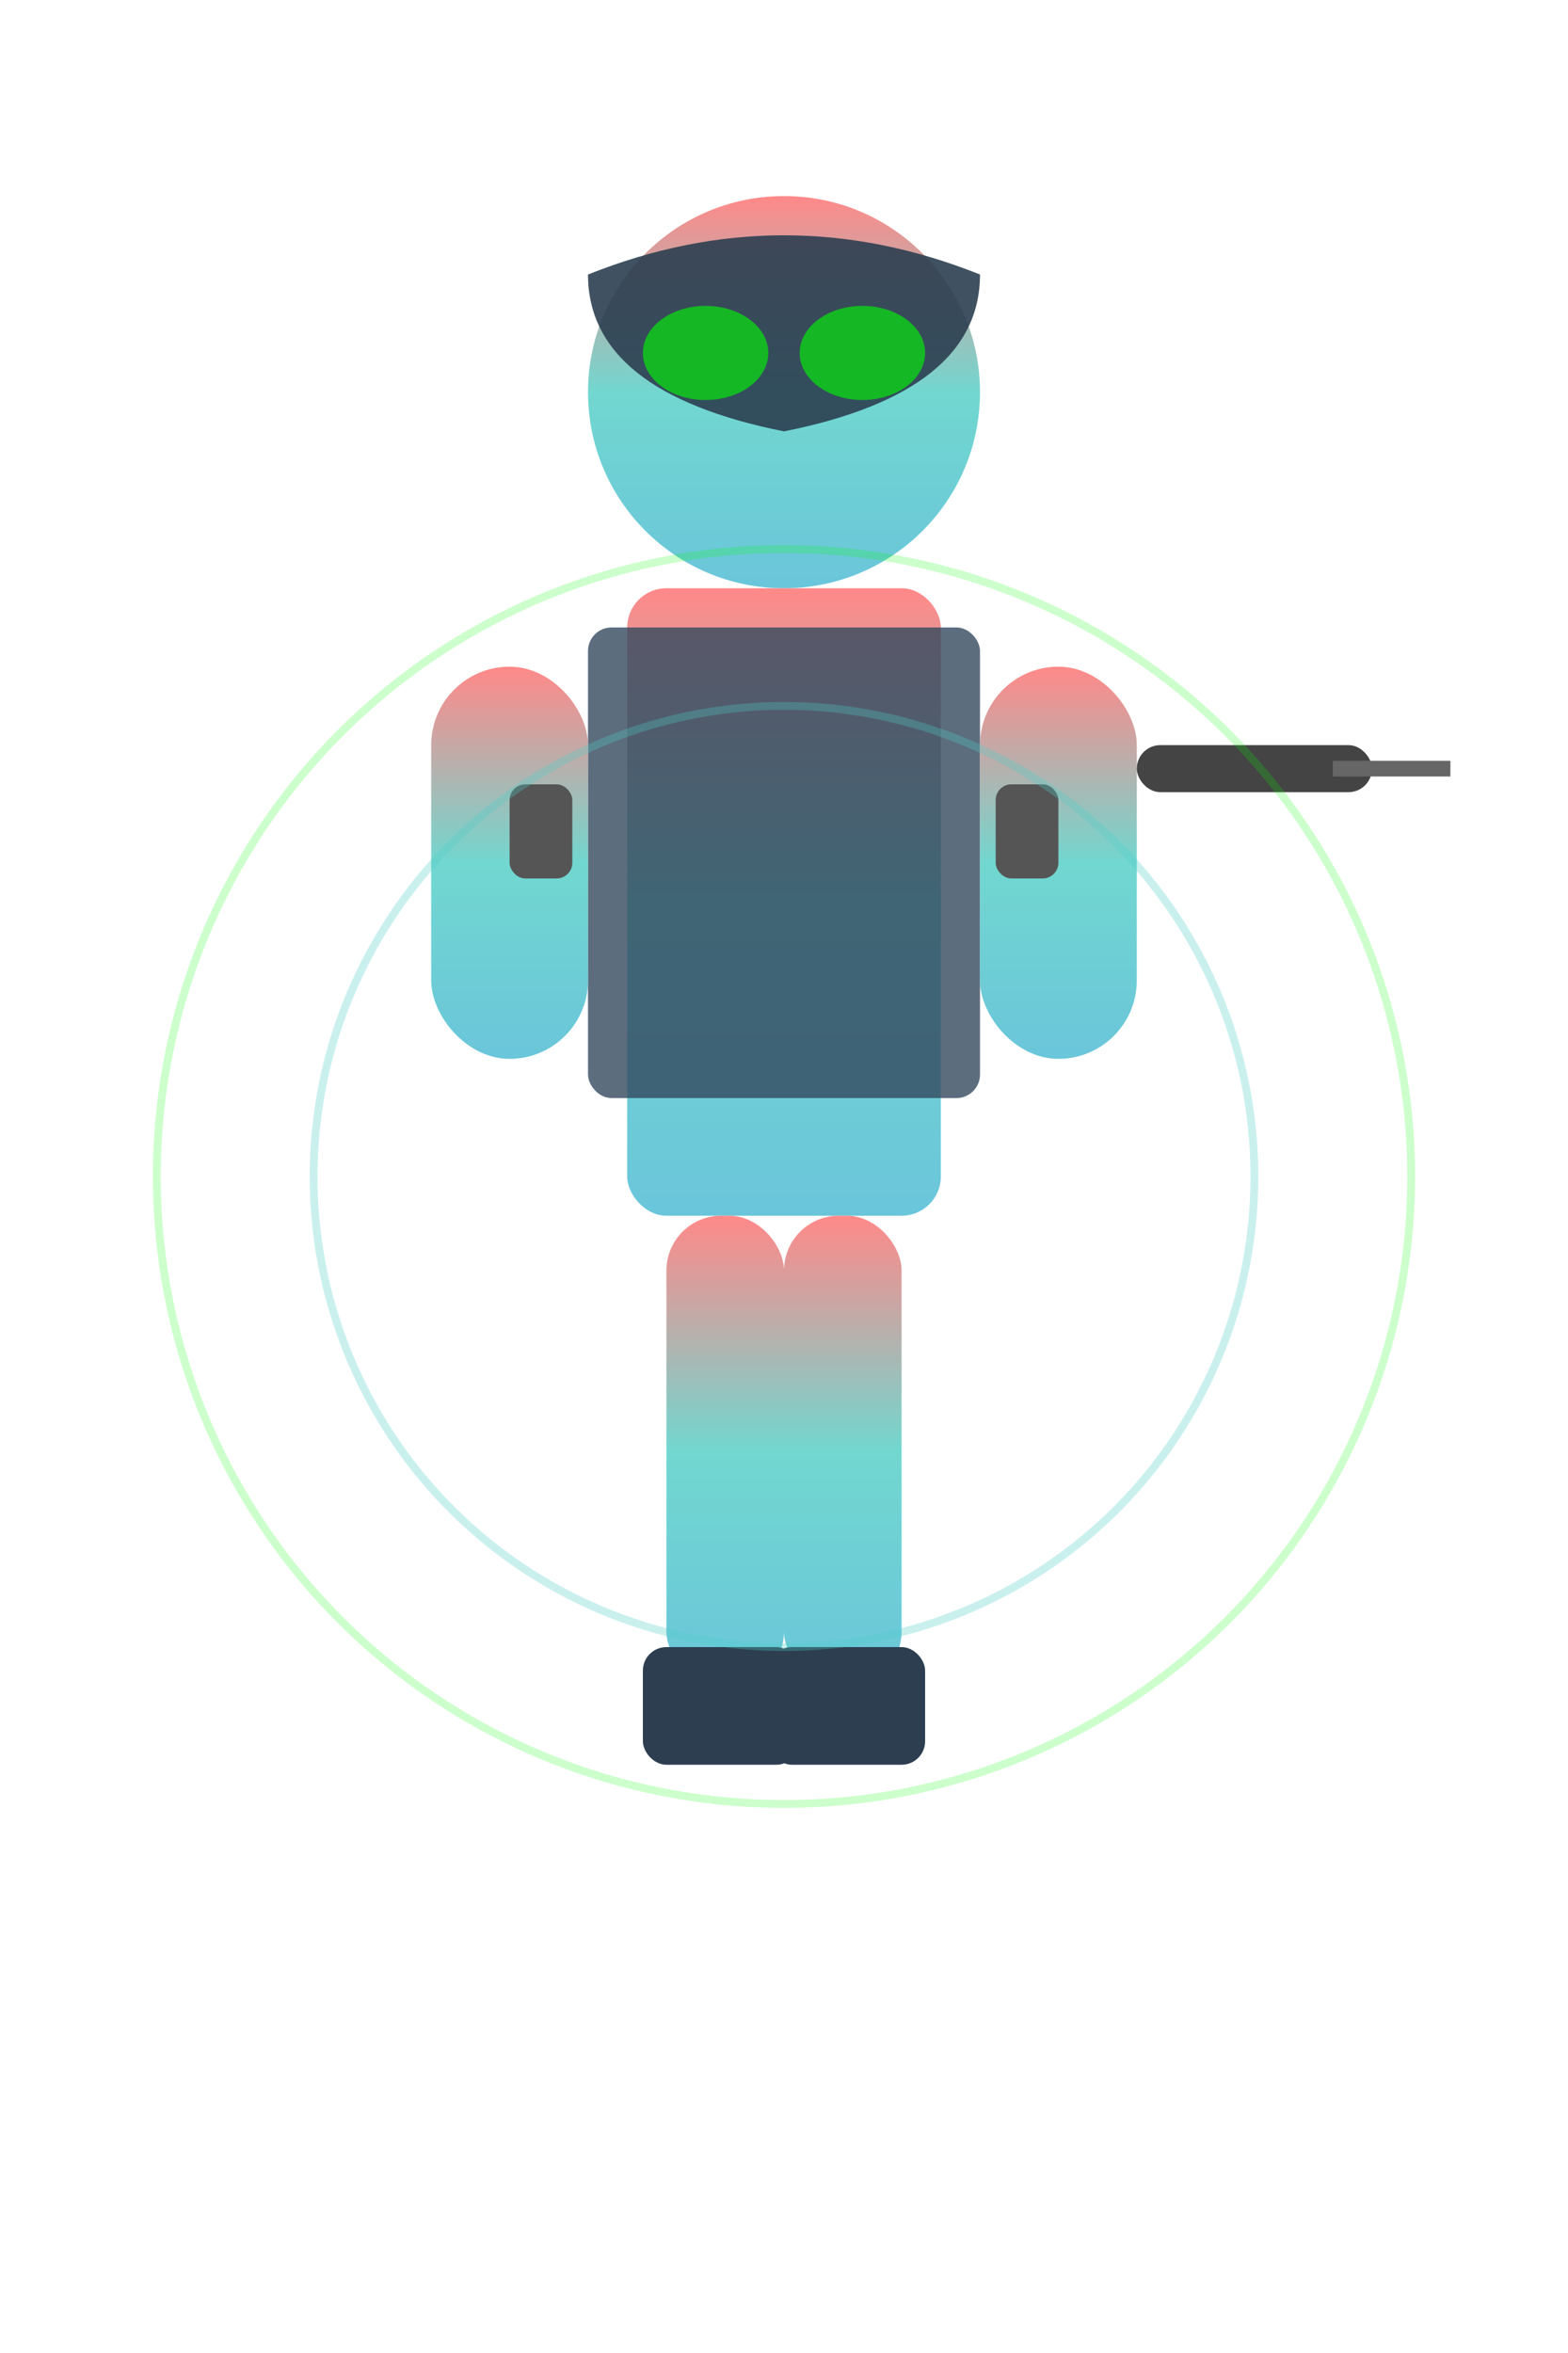 <svg xmlns="http://www.w3.org/2000/svg" viewBox="0 0 200 300">
  <defs>
    <linearGradient id="characterGradient" x1="0%" y1="0%" x2="0%" y2="100%">
      <stop offset="0%" style="stop-color:#ff6b6b;stop-opacity:0.8" />
      <stop offset="50%" style="stop-color:#4ecdc4;stop-opacity:0.8" />
      <stop offset="100%" style="stop-color:#45b7d1;stop-opacity:0.8" />
    </linearGradient>
  </defs>
  
  <!-- Character silhouette -->
  <!-- Head -->
  <circle cx="100" cy="50" r="25" fill="url(#characterGradient)"/>
  
  <!-- Tactical helmet -->
  <path d="M 75 35 Q 100 25 125 35 Q 125 50 100 55 Q 75 50 75 35" fill="#2c3e50" opacity="0.9"/>
  
  <!-- Night vision goggles -->
  <ellipse cx="90" cy="45" rx="8" ry="6" fill="#00ff00" opacity="0.6"/>
  <ellipse cx="110" cy="45" rx="8" ry="6" fill="#00ff00" opacity="0.6"/>
  
  <!-- Body -->
  <rect x="80" y="75" width="40" height="80" fill="url(#characterGradient)" rx="5"/>
  
  <!-- Tactical vest -->
  <rect x="75" y="80" width="50" height="60" fill="#34495e" opacity="0.8" rx="3"/>
  
  <!-- Arms -->
  <rect x="55" y="85" width="20" height="50" fill="url(#characterGradient)" rx="10"/>
  <rect x="125" y="85" width="20" height="50" fill="url(#characterGradient)" rx="10"/>
  
  <!-- Weapon in hand -->
  <rect x="145" y="95" width="30" height="6" fill="#444" rx="3"/>
  <rect x="170" y="97" width="15" height="2" fill="#666"/>
  
  <!-- Legs -->
  <rect x="85" y="155" width="15" height="60" fill="url(#characterGradient)" rx="7"/>
  <rect x="100" y="155" width="15" height="60" fill="url(#characterGradient)" rx="7"/>
  
  <!-- Boots -->
  <rect x="82" y="210" width="20" height="15" fill="#2c3e50" rx="3"/>
  <rect x="98" y="210" width="20" height="15" fill="#2c3e50" rx="3"/>
  
  <!-- Equipment pouches -->
  <rect x="65" y="100" width="8" height="12" fill="#555" rx="2"/>
  <rect x="127" y="100" width="8" height="12" fill="#555" rx="2"/>
  
  <!-- Glowing effect -->
  <circle cx="100" cy="150" r="80" fill="none" stroke="#00ff00" stroke-width="1" opacity="0.2"/>
  <circle cx="100" cy="150" r="60" fill="none" stroke="#4ecdc4" stroke-width="1" opacity="0.3"/>
</svg>